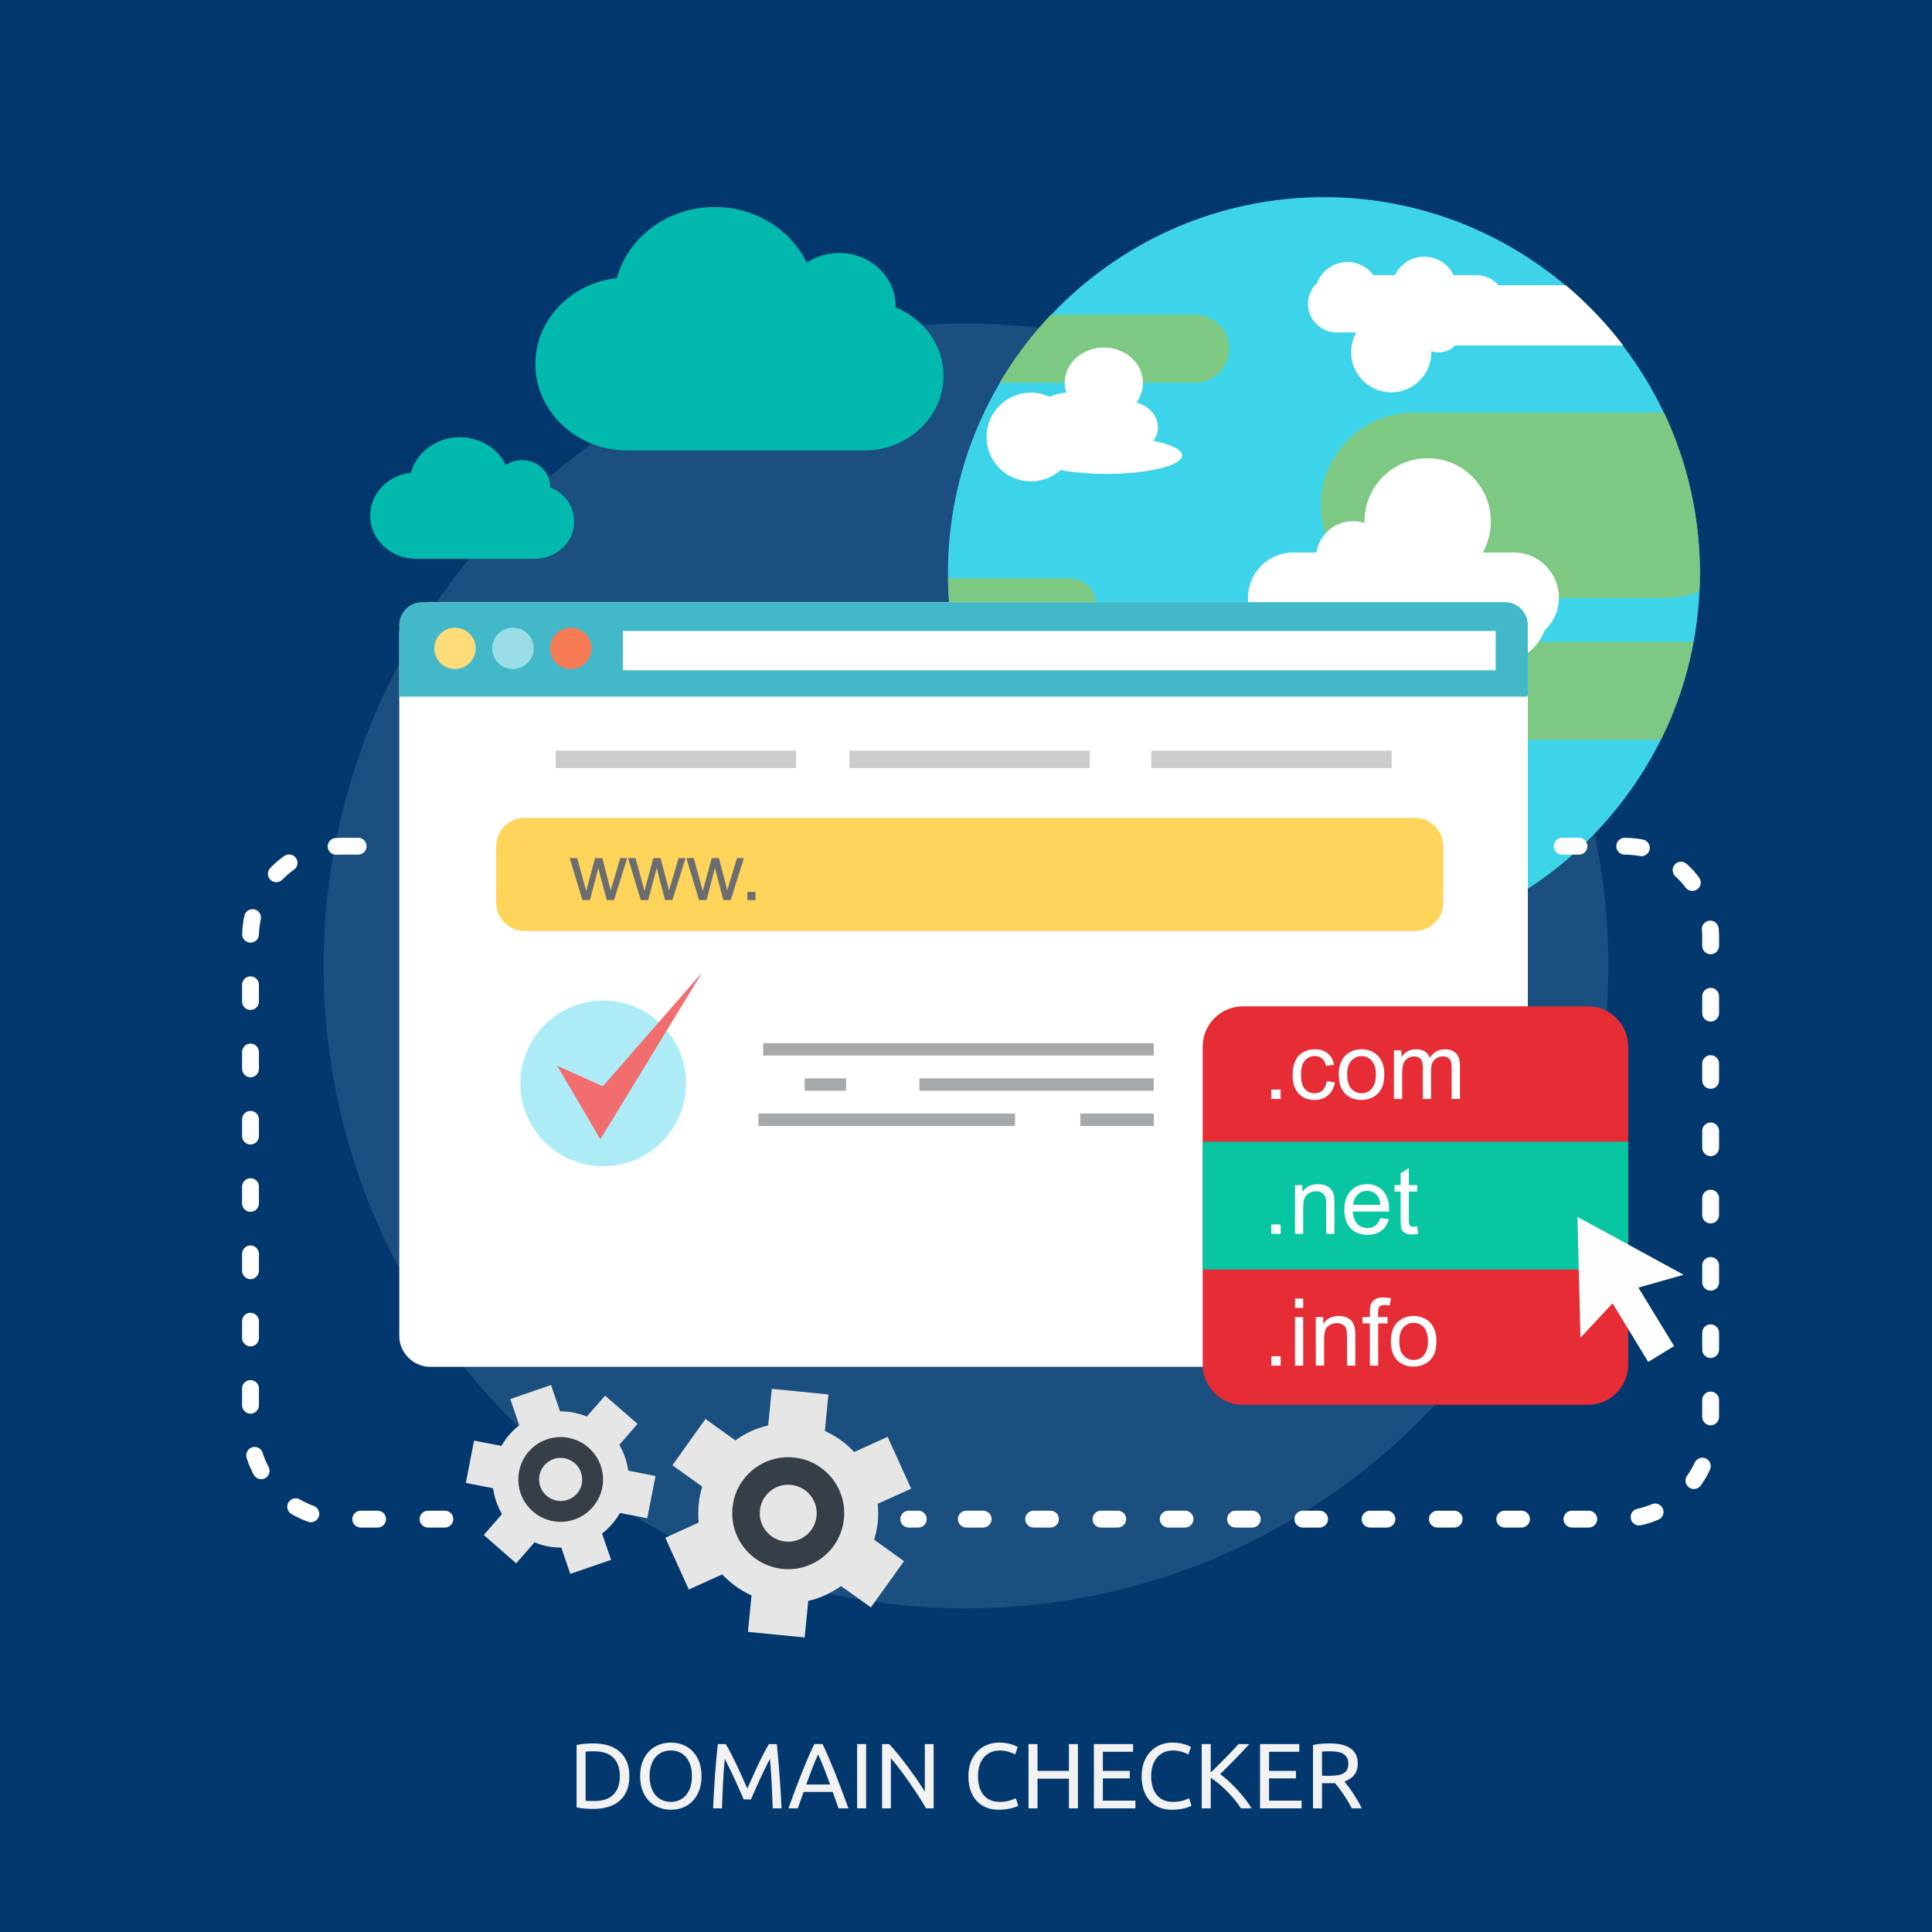 <?xml version="1.0" encoding="utf-8"?>
<!-- Generator: Adobe Illustrator 16.0.0, SVG Export Plug-In . SVG Version: 6.00 Build 0)  -->
<!DOCTYPE svg PUBLIC "-//W3C//DTD SVG 1.1//EN" "http://www.w3.org/Graphics/SVG/1.1/DTD/svg11.dtd">
<svg version="1.1" id="Domain_Checker_2_" xmlns="http://www.w3.org/2000/svg" xmlns:xlink="http://www.w3.org/1999/xlink" x="0px"
	 y="0px" width="1200px" height="1200px" viewBox="0 0 1200 1200" enable-background="new 0 0 1200 1200" xml:space="preserve">
<g id="Background">
	<rect id="Background_1" fill="#03386E" width="1200" height="1200"/>
	<circle id="Background_2" fill="#1B4F7F" cx="600" cy="600" r="399"/>
</g>
<g id="Domain_Checker">
	<path fill="#F2F2F2" d="M390.914,1103.213c0,3.455-0.538,6.46-1.612,9.014c-1.076,2.555-2.592,4.666-4.551,6.336
		s-4.301,2.92-7.027,3.744c-2.728,0.825-5.722,1.238-8.986,1.238c-1.613,0-3.389-0.067-5.328-0.202
		c-1.939-0.135-3.696-0.393-5.271-0.776v-38.709c1.574-0.382,3.331-0.642,5.271-0.776c1.939-0.135,3.715-0.202,5.328-0.202
		c3.264,0,6.258,0.414,8.986,1.239c2.726,0.826,5.068,2.074,7.027,3.743c1.958,1.671,3.475,3.782,4.551,6.337
		C390.376,1096.752,390.914,1099.756,390.914,1103.213z M369.199,1118.648c5.299,0,9.254-1.353,11.865-4.06
		c2.611-2.708,3.917-6.499,3.917-11.376c0-4.878-1.306-8.67-3.917-11.377c-2.611-2.707-6.566-4.061-11.865-4.061
		c-1.575,0-2.794,0.02-3.658,0.058c-0.863,0.038-1.469,0.077-1.814,0.114v30.529c0.345,0.038,0.951,0.077,1.814,0.115
		C366.405,1118.63,367.624,1118.648,369.199,1118.648z"/>
	<path fill="#F2F2F2" d="M397.596,1103.213c0-3.418,0.508-6.432,1.526-9.044c1.017-2.61,2.399-4.789,4.147-6.538
		c1.747-1.746,3.782-3.061,6.105-3.945c2.323-0.883,4.79-1.325,7.402-1.325c2.572,0,5.001,0.442,7.286,1.325
		c2.285,0.885,4.292,2.199,6.019,3.945c1.728,1.749,3.101,3.928,4.119,6.538c1.017,2.612,1.526,5.626,1.526,9.044
		c0,3.417-0.509,6.431-1.526,9.042c-1.018,2.613-2.391,4.79-4.119,6.539c-1.728,1.747-3.734,3.062-6.019,3.944
		c-2.285,0.884-4.714,1.325-7.286,1.325c-2.612,0-5.079-0.441-7.402-1.325c-2.324-0.883-4.358-2.197-6.105-3.944
		c-1.748-1.749-3.13-3.926-4.147-6.539C398.104,1109.644,397.596,1106.63,397.596,1103.213z M403.471,1103.213
		c0,2.418,0.307,4.617,0.922,6.595c0.613,1.979,1.488,3.657,2.62,5.039c1.133,1.383,2.515,2.449,4.147,3.197
		c1.632,0.75,3.465,1.124,5.5,1.124s3.86-0.374,5.472-1.124c1.613-0.748,2.985-1.814,4.119-3.197
		c1.132-1.382,2.006-3.061,2.621-5.039c0.613-1.978,0.921-4.177,0.921-6.595c0-2.419-0.308-4.617-0.921-6.596
		c-0.615-1.979-1.489-3.658-2.621-5.04c-1.133-1.382-2.505-2.448-4.119-3.197c-1.612-0.749-3.437-1.124-5.472-1.124
		s-3.869,0.375-5.5,1.124c-1.632,0.749-3.015,1.815-4.147,3.197c-1.132,1.382-2.007,3.062-2.62,5.04
		C403.778,1098.596,403.471,1100.794,403.471,1103.213z"/>
	<path fill="#F2F2F2" d="M461.935,1117.67c-0.384-0.922-0.893-2.092-1.526-3.515c-0.634-1.42-1.316-2.955-2.045-4.607
		c-0.73-1.65-1.508-3.35-2.333-5.098c-0.827-1.746-1.604-3.398-2.333-4.952c-0.729-1.557-1.411-2.947-2.045-4.177
		c-0.633-1.229-1.143-2.169-1.526-2.822c-0.423,4.53-0.768,9.437-1.037,14.717s-0.5,10.607-0.691,15.984h-5.472
		c0.153-3.457,0.326-6.942,0.519-10.456c0.191-3.513,0.412-6.969,0.663-10.367c0.249-3.398,0.518-6.71,0.806-9.937
		c0.288-3.225,0.604-6.277,0.95-9.158h4.896c1.036,1.691,2.149,3.687,3.34,5.991c1.19,2.304,2.38,4.714,3.571,7.229
		c1.19,2.516,2.342,5.03,3.456,7.545c1.113,2.516,2.132,4.81,3.054,6.884c0.921-2.074,1.938-4.368,3.053-6.884
		c1.113-2.515,2.265-5.029,3.456-7.545c1.189-2.515,2.381-4.925,3.571-7.229c1.189-2.305,2.304-4.3,3.34-5.991h4.896
		c1.305,12.865,2.284,26.171,2.938,39.918h-5.472c-0.193-5.377-0.423-10.704-0.691-15.984c-0.269-5.28-0.615-10.187-1.037-14.717
		c-0.384,0.653-0.893,1.594-1.526,2.822c-0.634,1.229-1.316,2.62-2.045,4.177c-0.73,1.554-1.508,3.206-2.333,4.952
		c-0.826,1.748-1.604,3.447-2.333,5.098c-0.729,1.652-1.411,3.188-2.045,4.607c-0.633,1.423-1.143,2.593-1.526,3.515H461.935z"/>
	<path fill="#F2F2F2" d="M520.859,1123.2c-0.653-1.729-1.268-3.428-1.844-5.098c-0.576-1.671-1.172-3.37-1.785-5.098h-18.087
		l-3.628,10.195h-5.818c1.536-4.224,2.976-8.131,4.32-11.723c1.343-3.589,2.659-6.998,3.945-10.225
		c1.286-3.225,2.563-6.307,3.831-9.243c1.267-2.938,2.592-5.847,3.974-8.728h5.126c1.383,2.881,2.708,5.789,3.975,8.728
		c1.267,2.937,2.543,6.019,3.83,9.243c1.286,3.227,2.602,6.636,3.946,10.225c1.344,3.592,2.784,7.499,4.32,11.723H520.859z
		 M515.617,1108.396c-1.229-3.342-2.448-6.576-3.657-9.705c-1.209-3.13-2.468-6.136-3.773-9.016c-1.345,2.88-2.621,5.886-3.83,9.016
		c-1.21,3.129-2.411,6.363-3.6,9.705H515.617z"/>
	<path fill="#F2F2F2" d="M532.378,1083.282h5.588v39.918h-5.588V1083.282z"/>
	<path fill="#F2F2F2" d="M575.233,1123.2c-0.845-1.421-1.814-3.015-2.909-4.781c-1.094-1.767-2.275-3.601-3.542-5.501
		c-1.267-1.9-2.583-3.83-3.945-5.789c-1.363-1.958-2.717-3.849-4.061-5.674c-1.345-1.824-2.649-3.542-3.917-5.154
		s-2.439-3.033-3.514-4.264v31.163h-5.472v-39.918h4.436c1.804,1.921,3.734,4.157,5.789,6.712c2.054,2.553,4.09,5.183,6.105,7.89
		c2.016,2.708,3.917,5.367,5.702,7.978c1.786,2.613,3.292,4.936,4.522,6.97v-29.549h5.472v39.918H575.233z"/>
	<path fill="#F2F2F2" d="M620.275,1124.063c-2.804,0-5.357-0.46-7.661-1.383c-2.304-0.922-4.282-2.265-5.933-4.032
		c-1.652-1.765-2.93-3.944-3.83-6.537c-0.904-2.592-1.354-5.559-1.354-8.898c0-3.342,0.508-6.308,1.525-8.899
		c1.018-2.593,2.391-4.772,4.118-6.538c1.729-1.766,3.745-3.11,6.049-4.032c2.304-0.921,4.761-1.383,7.372-1.383
		c1.651,0,3.14,0.116,4.464,0.347c1.325,0.229,2.478,0.499,3.457,0.807c0.979,0.307,1.775,0.613,2.391,0.921
		c0.613,0.308,1.036,0.539,1.266,0.691l-1.612,4.607c-0.345-0.229-0.844-0.479-1.498-0.749c-0.652-0.268-1.392-0.537-2.217-0.806
		c-0.826-0.269-1.728-0.489-2.707-0.662c-0.979-0.174-1.969-0.261-2.967-0.261c-2.112,0-4.013,0.366-5.703,1.095
		c-1.689,0.731-3.129,1.786-4.319,3.169s-2.103,3.063-2.735,5.039c-0.634,1.979-0.951,4.196-0.951,6.654
		c0,2.381,0.279,4.55,0.836,6.508c0.557,1.959,1.391,3.639,2.506,5.039c1.113,1.404,2.506,2.487,4.176,3.256
		s3.619,1.152,5.847,1.152c2.571,0,4.704-0.269,6.394-0.808c1.688-0.537,2.955-1.017,3.802-1.439l1.438,4.608
		c-0.268,0.191-0.747,0.431-1.438,0.719c-0.691,0.289-1.557,0.567-2.593,0.836c-1.037,0.269-2.246,0.498-3.629,0.691
		C623.386,1123.967,621.889,1124.063,620.275,1124.063z"/>
	<path fill="#F2F2F2" d="M663.936,1083.282h5.587v39.918h-5.587v-18.433h-19.526v18.433h-5.587v-39.918h5.587v16.646h19.526
		V1083.282z"/>
	<path fill="#F2F2F2" d="M679.43,1123.2v-39.918h24.364v4.781h-18.776v11.865h16.703v4.667h-16.703v13.823h20.217v4.781H679.43z"/>
	<path fill="#F2F2F2" d="M727.87,1124.063c-2.803,0-5.356-0.46-7.66-1.383c-2.304-0.922-4.282-2.265-5.934-4.032
		c-1.651-1.765-2.927-3.944-3.829-6.537c-0.902-2.592-1.354-5.559-1.354-8.898c0-3.342,0.507-6.308,1.526-8.899
		c1.017-2.593,2.39-4.772,4.118-6.538c1.728-1.766,3.743-3.11,6.047-4.032c2.305-0.921,4.763-1.383,7.373-1.383
		c1.65,0,3.14,0.116,4.465,0.347c1.324,0.229,2.477,0.499,3.455,0.807c0.979,0.307,1.776,0.613,2.391,0.921s1.037,0.539,1.268,0.691
		l-1.612,4.607c-0.347-0.229-0.846-0.479-1.497-0.749c-0.654-0.268-1.393-0.537-2.219-0.806s-1.729-0.489-2.707-0.662
		c-0.979-0.174-1.968-0.261-2.966-0.261c-2.113,0-4.014,0.366-5.702,1.095c-1.69,0.731-3.132,1.786-4.321,3.169
		c-1.19,1.383-2.103,3.063-2.736,5.039c-0.633,1.979-0.949,4.196-0.949,6.654c0,2.381,0.278,4.55,0.835,6.508
		c0.557,1.959,1.392,3.639,2.505,5.039c1.113,1.404,2.506,2.487,4.177,3.256c1.67,0.769,3.619,1.152,5.846,1.152
		c2.573,0,4.703-0.269,6.394-0.808c1.689-0.537,2.958-1.017,3.802-1.439l1.441,4.608c-0.27,0.191-0.75,0.431-1.441,0.719
		c-0.69,0.289-1.555,0.567-2.592,0.836s-2.246,0.498-3.629,0.691C730.98,1123.967,729.482,1124.063,727.87,1124.063z"/>
	<path fill="#F2F2F2" d="M775.967,1083.282c-1.191,1.307-2.534,2.757-4.031,4.349c-1.498,1.594-3.063,3.226-4.695,4.896
		c-1.633,1.671-3.255,3.312-4.867,4.924c-1.613,1.614-3.131,3.111-4.551,4.493c1.651,1.153,3.398,2.573,5.242,4.264
		c1.843,1.689,3.646,3.494,5.414,5.414c1.766,1.921,3.428,3.879,4.982,5.876c1.555,1.996,2.852,3.897,3.889,5.702h-6.567
		c-1.151-1.805-2.477-3.619-3.974-5.444c-1.498-1.824-3.082-3.571-4.752-5.241c-1.672-1.671-3.361-3.216-5.07-4.637
		c-1.708-1.421-3.369-2.63-4.981-3.63v18.952h-5.587v-39.918h5.587v17.626c1.345-1.268,2.823-2.697,4.436-4.291
		s3.205-3.197,4.78-4.81c1.574-1.612,3.063-3.159,4.464-4.637s2.583-2.774,3.544-3.889H775.967z"/>
	<path fill="#F2F2F2" d="M782.648,1123.2v-39.918h24.364v4.781h-18.776v11.865h16.703v4.667h-16.703v13.823h20.217v4.781H782.648z"
		/>
	<path fill="#F2F2F2" d="M835.064,1106.496c0.613,0.769,1.391,1.776,2.332,3.023c0.94,1.248,1.91,2.631,2.908,4.147
		c0.998,1.518,1.987,3.102,2.967,4.752c0.98,1.651,1.814,3.246,2.506,4.781h-6.105c-0.769-1.46-1.604-2.939-2.506-4.436
		c-0.902-1.498-1.813-2.929-2.736-4.292c-0.922-1.362-1.834-2.64-2.736-3.83c-0.902-1.189-1.718-2.227-2.447-3.11
		c-0.5,0.038-1.008,0.059-1.527,0.059c-0.518,0-1.045,0-1.583,0h-5.011v15.609h-5.588v-39.343c1.574-0.382,3.332-0.642,5.27-0.776
		c1.939-0.135,3.717-0.202,5.329-0.202c5.606,0,9.878,1.057,12.816,3.168c2.937,2.113,4.406,5.262,4.406,9.447
		c0,2.648-0.702,4.915-2.103,6.797C839.854,1104.172,837.79,1105.574,835.064,1106.496z M826.596,1087.775
		c-2.381,0-4.204,0.058-5.471,0.172v15.034h3.974c1.919,0,3.647-0.095,5.185-0.287c1.535-0.192,2.831-0.557,3.888-1.095
		c1.055-0.537,1.872-1.296,2.447-2.275c0.576-0.979,0.864-2.275,0.864-3.889c0-1.497-0.288-2.744-0.864-3.742
		c-0.575-0.999-1.353-1.786-2.332-2.363c-0.979-0.576-2.131-0.979-3.456-1.209S828.094,1087.775,826.596,1087.775z"/>
</g>
<g id="Domain_Checker_1_">
	<g>
		<path fill-rule="evenodd" clip-rule="evenodd" fill="#3DD4E9" d="M822.353,589.503c128.579,0,233.495-104.917,233.495-233.496
			c0-128.648-104.916-233.564-233.495-233.564c-128.648,0-233.565,104.917-233.565,233.564
			C588.788,484.587,693.704,589.503,822.353,589.503L822.353,589.503z"/>
		<path fill-rule="evenodd" clip-rule="evenodd" fill="#7DC983" d="M1051.905,398.708c-3.945,21.419-10.811,41.815-20.194,60.719
			H845.879c-16.729,0-30.395-13.666-30.395-30.325l0,0c0-16.728,13.666-30.394,30.395-30.394H1051.905z M1033.546,256.257
			c14.279,30.258,22.302,64.052,22.302,99.75c0,3.808-0.068,7.548-0.273,11.288c-6.593,2.719-13.869,4.146-21.417,4.146H878.04
			c-31.687,0-57.591-25.906-57.591-57.591l0,0c0-31.687,25.904-57.593,57.591-57.593H1033.546z M604.29,439.844
			c-9.654-25.021-15.095-52.219-15.435-80.641h75.405c9.182,0,16.729,7.547,16.729,16.726l0,0c0,2.448-0.545,4.76-1.497,6.868
			h42.974c15.707,0,28.558,12.852,28.558,28.559l0,0c0,15.707-12.851,28.488-28.558,28.488H604.29z M620.949,237.696
			c8.975-15.231,19.584-29.376,31.687-42.158h89.754c11.628,0,21.077,9.451,21.077,21.079l0,0c0,11.559-9.449,21.079-21.077,21.079
			H620.949z"/>
		<path fill-rule="evenodd" clip-rule="evenodd" fill="#FFFFFF" d="M929.649,412.103c13.599,0,25.228-8.567,29.778-20.534
			c5.445-5.099,8.842-12.375,8.842-20.398l0,0c0-15.436-12.646-28.014-28.014-28.014h-19.311c3.196-5.712,5.03-12.308,5.03-19.312
			c0-21.69-17.543-39.233-39.231-39.233c-21.624,0-39.233,17.543-39.233,39.233c0,0.341,0.066,0.681,0.066,1.021
			c-2.311-0.748-4.689-1.156-7.204-1.156c-11.494,0-21.014,8.432-22.711,19.447h-14.486c-15.434,0-28.012,12.578-28.012,28.014l0,0
			c0,15.435,12.578,28.015,28.012,28.015h22.575c5.101,10.743,16.048,18.154,28.696,18.154c12.715,0,23.662-7.412,28.76-18.154
			h20.876C909.862,407.003,919.179,412.103,929.649,412.103L929.649,412.103z M972.556,177.179
			c13.189,11.152,25.159,23.662,35.628,37.398H903.947c-2.652,2.651-6.324,4.284-10.334,4.284c-1.634,0-3.133-0.273-4.558-0.749
			c0,0.272,0,0.476,0,0.68c0,13.736-11.152,24.887-24.886,24.887c-13.801,0-24.955-11.15-24.955-24.887
			c0-4.487,1.227-8.635,3.263-12.307h-12.305c-9.724,0-17.747-7.956-17.747-17.747l0,0c0-5.1,2.174-9.655,5.573-12.919
			c2.925-7.615,10.269-13.055,18.905-13.055c6.663,0,12.576,3.197,16.25,8.16h13.26c3.263-6.799,10.2-11.491,18.223-11.491
			c8.021,0,15.027,4.692,18.221,11.491h14.348c5.372,0,10.2,2.449,13.531,6.255H972.556z M640.329,243.882
			c4.214,0,8.157,0.952,11.761,2.583c2.993-1.426,6.528-2.38,10.199-2.583c-0.611-1.904-0.951-3.943-0.951-6.051
			c0-12.172,10.88-21.963,24.277-21.963c13.462,0,24.34,9.791,24.34,21.963c0,4.488-1.563,8.634-4.077,12.171
			c7.749,2.176,13.326,8.229,13.326,15.435c0,3.061-1.091,5.984-2.856,8.433c10.879,2.108,17.881,5.371,17.881,8.975
			c0,6.323-21.008,11.491-46.983,11.491c-10.743,0-20.603-0.883-28.559-2.379c-4.827,4.353-11.285,7.004-18.357,7.004
			c-15.229,0-27.538-12.308-27.538-27.539C612.791,256.19,625.1,243.882,640.329,243.882L640.329,243.882z"/>
	</g>
	<g>
		<g>
			<path fill-rule="evenodd" clip-rule="evenodd" fill="#FFFFFF" d="M267.305,374.026H929.58c10.676,0,19.38,8.771,19.38,19.377
				v436.26c0,10.605-8.704,19.309-19.38,19.309H267.305c-10.607,0-19.31-8.703-19.31-19.309v-436.26
				C247.995,382.797,256.698,374.026,267.305,374.026L267.305,374.026z"/>
			<g>
				<path fill-rule="evenodd" clip-rule="evenodd" fill="#43B8C9" d="M262.069,374.026h672.748c7.753,0,14.144,6.391,14.144,14.143
					v43.381c0,0.612-0.544,1.156-1.224,1.156H247.995v-44.537C247.995,380.417,254.318,374.026,262.069,374.026L262.069,374.026z"/>
				<path fill-rule="evenodd" clip-rule="evenodd" fill="#FFDB79" d="M282.604,415.571c7.072,0,12.851-5.78,12.851-12.851
					c0-7.072-5.779-12.852-12.851-12.852c-7.072,0-12.851,5.78-12.851,12.852C269.753,409.791,275.532,415.571,282.604,415.571
					L282.604,415.571z"/>
				<path fill-rule="evenodd" clip-rule="evenodd" fill="#9BDDE7" d="M318.574,415.571c7.072,0,12.918-5.78,12.918-12.851
					c0-7.072-5.846-12.852-12.918-12.852s-12.852,5.78-12.852,12.852C305.722,409.791,311.502,415.571,318.574,415.571
					L318.574,415.571z"/>
				<path fill-rule="evenodd" clip-rule="evenodd" fill="#F77B55" d="M354.544,415.571c7.07,0,12.851-5.78,12.851-12.851
					c0-7.072-5.78-12.852-12.851-12.852c-7.072,0-12.852,5.78-12.852,12.852C341.692,409.791,347.472,415.571,354.544,415.571
					L354.544,415.571z"/>
				<rect x="386.909" y="391.908" fill-rule="evenodd" clip-rule="evenodd" fill="#FFFFFF" width="542.059" height="24.411"/>
			</g>
		</g>
		<g>
			<path fill-rule="evenodd" clip-rule="evenodd" fill="#FFD45B" d="M325.917,507.976h552.873c9.723,0,17.679,7.958,17.679,17.679
				v34.951c0,9.724-7.956,17.679-17.679,17.679H325.917c-9.792,0-17.746-7.955-17.746-17.679v-34.951
				C308.17,515.934,316.125,507.976,325.917,507.976L325.917,507.976z"/>
			<rect x="527.592" y="466.229" fill-rule="evenodd" clip-rule="evenodd" fill="#CCCCCC" width="149.25" height="10.812"/>
			<rect x="345.16" y="466.229" fill-rule="evenodd" clip-rule="evenodd" fill="#CCCCCC" width="149.318" height="10.812"/>
			<rect x="715.124" y="466.229" fill-rule="evenodd" clip-rule="evenodd" fill="#CCCCCC" width="149.25" height="10.812"/>
			<path fill-rule="evenodd" clip-rule="evenodd" fill="#6C6D70" d="M361.751,559.041l-7.888-26.042h4.624l4.148,15.027l1.496,5.575
				c0.068-0.271,0.476-2.038,1.36-5.372l4.079-15.231h4.558l3.875,15.095l1.292,4.964l1.496-5.032l4.488-15.027h4.283l-8.159,26.042
				h-4.556l-4.148-15.571l-1.02-4.486l-5.235,20.057H361.751z M397.993,559.041l-7.888-26.042h4.623l4.148,15.027l1.428,5.575
				c0.067-0.271,0.543-2.038,1.359-5.372l4.148-15.231h4.487l3.945,15.095l1.291,4.964l1.497-5.032l4.486-15.027h4.285
				l-8.161,26.042h-4.554l-4.148-15.571l-1.02-4.486l-5.304,20.057H397.993z M434.166,559.041l-7.82-26.042h4.557l4.147,15.027
				l1.496,5.575c0.066-0.271,0.545-2.038,1.359-5.372l4.149-15.231h4.486l3.945,15.095l1.223,4.964l1.496-5.032l4.556-15.027h4.283
				l-8.159,26.042h-4.625l-4.079-15.571l-1.088-4.486l-5.235,20.057H434.166z M464.22,559.041v-5.031h5.032v5.031H464.22z"/>
			<path fill-rule="evenodd" clip-rule="evenodd" fill="#ADECF7" d="M374.669,724.405c28.355,0,51.473-23.119,51.473-51.472
				c0-28.354-23.117-51.472-51.473-51.472c-28.354,0-51.471,23.117-51.471,51.472C323.198,701.286,346.315,724.405,374.669,724.405
				L374.669,724.405z"/>
			<polygon fill-rule="evenodd" clip-rule="evenodd" fill="#F26D6E" points="346.112,661.988 372.902,707.612 436.07,604.054 
				374.466,674.701 			"/>
			<rect x="474.011" y="647.911" fill-rule="evenodd" clip-rule="evenodd" fill="#A6A9AB" width="242.609" height="7.684"/>
			<rect x="571.041" y="669.808" fill-rule="evenodd" clip-rule="evenodd" fill="#A6A9AB" width="145.58" height="7.682"/>
			<rect x="471.086" y="691.633" fill-rule="evenodd" clip-rule="evenodd" fill="#A6A9AB" width="159.383" height="7.752"/>
			<rect x="670.994" y="691.633" fill-rule="evenodd" clip-rule="evenodd" fill="#A6A9AB" width="45.626" height="7.752"/>
			<rect x="499.782" y="669.808" fill-rule="evenodd" clip-rule="evenodd" fill="#A6A9AB" width="25.702" height="7.682"/>
		</g>
	</g>
	<g>
		<path fill-rule="evenodd" clip-rule="evenodd" fill="#E62C34" d="M771.9,625.064h214.457c13.733,0,24.954,11.221,24.954,24.955
			v197.596c0,13.734-11.221,24.953-24.954,24.953H771.9c-13.669,0-24.887-11.219-24.887-24.953V650.02
			C747.014,636.285,758.231,625.064,771.9,625.064L771.9,625.064z"/>
		<rect x="747.014" y="709.106" fill-rule="evenodd" clip-rule="evenodd" fill="#08C6A2" width="264.298" height="79.419"/>
		<path fill-rule="evenodd" clip-rule="evenodd" fill="#FEFEFE" d="M869.134,833.131c0,3.876,0.813,6.733,2.515,8.637
			c1.701,1.971,3.807,2.924,6.392,2.924c2.515,0,4.692-0.953,6.322-2.924c1.703-1.903,2.585-4.828,2.585-8.773
			c0-3.736-0.882-6.593-2.585-8.496c-1.699-1.907-3.808-2.856-6.322-2.856c-2.585,0-4.69,0.949-6.392,2.856
			C869.947,826.401,869.134,829.258,869.134,833.131L869.134,833.131z M863.896,833.131c0-5.574,1.563-9.724,4.625-12.377
			c2.585-2.242,5.779-3.398,9.519-3.398c4.148,0,7.548,1.362,10.199,4.082c2.583,2.72,3.944,6.459,3.944,11.287
			c0,3.876-0.611,6.866-1.769,9.111c-1.155,2.244-2.855,3.94-5.099,5.167c-2.178,1.223-4.624,1.834-7.276,1.834
			c-4.214,0-7.617-1.29-10.267-4.01C865.189,842.107,863.896,838.23,863.896,833.131L863.896,833.131z M850.844,848.226V821.98
			h-4.558v-3.946h4.558v-3.193c0-2.04,0.203-3.535,0.545-4.556c0.473-1.291,1.357-2.381,2.582-3.197
			c1.222-0.813,2.991-1.224,5.235-1.224c1.43,0,2.991,0.14,4.76,0.478l-0.749,4.485c-1.087-0.136-2.106-0.271-3.061-0.271
			c-1.561,0-2.649,0.34-3.263,1.021c-0.681,0.61-0.95,1.903-0.95,3.669v2.788h5.846v3.946h-5.777v26.245H850.844z M817.252,848.226
			v-30.191h4.624v4.287c2.176-3.332,5.37-4.966,9.588-4.966c1.835,0,3.467,0.342,5.032,1.02c1.496,0.614,2.65,1.497,3.398,2.584
			c0.749,1.021,1.293,2.313,1.563,3.741c0.204,0.95,0.341,2.584,0.341,4.964v18.562h-5.168v-18.357c0-2.108-0.203-3.674-0.544-4.691
			c-0.407-1.02-1.156-1.836-2.176-2.449c-0.953-0.611-2.177-0.95-3.536-0.95c-2.174,0-4.012,0.68-5.645,2.107
			c-1.563,1.359-2.309,4.012-2.309,7.887v16.454H817.252z M804.333,848.226v-30.191h5.099v30.191H804.333z M804.333,812.392v-5.847
			h5.099v5.847H804.333z M789.648,848.226v-5.847h5.778v5.847H789.648z"/>
		<path fill-rule="evenodd" clip-rule="evenodd" fill="#FEFEFE" d="M880.214,761.737l0.684,4.556
			c-1.429,0.271-2.724,0.475-3.877,0.475c-1.837,0-3.264-0.34-4.285-0.884c-1.019-0.613-1.765-1.36-2.175-2.312
			c-0.408-1.021-0.613-2.991-0.613-6.053v-17.404h-3.805v-4.015h3.805v-7.411l5.102-3.127v10.538h5.165v4.015h-5.165v17.678
			c0,1.426,0.135,2.381,0.271,2.788c0.201,0.407,0.477,0.746,0.885,1.02c0.409,0.271,1.019,0.34,1.768,0.34
			C878.518,761.94,879.265,761.872,880.214,761.737L880.214,761.737z M840.575,748.342h16.794c-0.205-2.516-0.882-4.42-1.901-5.711
			c-1.634-1.972-3.741-2.927-6.326-2.927c-2.381,0-4.353,0.751-5.914,2.313C841.595,743.58,840.711,745.689,840.575,748.342
			L840.575,748.342z M857.301,756.568l5.304,0.679c-0.815,3.063-2.379,5.509-4.621,7.14c-2.245,1.701-5.101,2.583-8.637,2.583
			c-4.421,0-7.889-1.356-10.472-4.077c-2.583-2.719-3.878-6.528-3.878-11.426c0-5.03,1.295-8.972,3.947-11.763
			c2.583-2.787,5.981-4.213,10.13-4.213c4.014,0,7.344,1.356,9.858,4.077c2.585,2.787,3.876,6.665,3.876,11.628
			c0,0.271-0.069,0.748-0.069,1.358h-22.504c0.206,3.266,1.155,5.849,2.857,7.619c1.63,1.698,3.737,2.582,6.254,2.582
			c1.904,0,3.468-0.477,4.827-1.429C855.468,760.311,856.553,758.743,857.301,756.568L857.301,756.568z M804.333,766.36v-30.26
			h4.623v4.285c2.177-3.266,5.373-4.895,9.588-4.895c1.838,0,3.468,0.34,5.032,0.95c1.496,0.679,2.652,1.564,3.399,2.584
			c0.75,1.09,1.292,2.313,1.563,3.809c0.206,0.95,0.271,2.584,0.271,4.964v18.563h-5.1v-18.358c0-2.108-0.203-3.675-0.609-4.692
			c-0.34-1.022-1.09-1.835-2.109-2.449c-1.019-0.61-2.178-0.949-3.537-0.949c-2.174,0-4.08,0.68-5.644,2.106
			c-1.561,1.36-2.38,3.944-2.38,7.818v16.524H804.333z M789.648,766.36v-5.848h5.778v5.848H789.648z"/>
		<path fill-rule="evenodd" clip-rule="evenodd" fill="#FEFEFE" d="M865.8,682.589v-30.19h4.623v4.286
			c0.886-1.497,2.178-2.72,3.742-3.606c1.565-0.883,3.33-1.358,5.37-1.358c2.244,0,4.082,0.476,5.507,1.427
			c1.43,0.887,2.449,2.177,2.993,3.876c2.38-3.536,5.512-5.303,9.383-5.303c2.993,0,5.305,0.815,6.937,2.516
			c1.63,1.629,2.448,4.214,2.448,7.616v20.737h-5.167v-19.038c0-2.038-0.137-3.469-0.477-4.419
			c-0.343-0.885-0.952-1.564-1.837-2.109c-0.885-0.61-1.904-0.883-3.057-0.883c-2.109,0-3.877,0.748-5.306,2.107
			c-1.429,1.427-2.108,3.741-2.108,6.802v17.54h-5.099v-19.581c0-2.314-0.411-4.014-1.294-5.17
			c-0.815-1.085-2.177-1.698-4.078-1.698c-1.428,0-2.79,0.408-4.011,1.155c-1.228,0.747-2.109,1.837-2.653,3.331
			c-0.544,1.429-0.814,3.538-0.814,6.325v15.638H865.8z M836.767,667.494c0,3.877,0.818,6.733,2.515,8.636
			c1.703,1.97,3.812,2.925,6.395,2.925c2.516,0,4.693-0.955,6.322-2.925c1.7-1.902,2.582-4.828,2.582-8.771
			c0-3.741-0.882-6.597-2.582-8.499c-1.698-1.905-3.807-2.857-6.322-2.857c-2.583,0-4.691,0.952-6.395,2.857
			C837.585,660.762,836.767,663.617,836.767,667.494L836.767,667.494z M831.531,667.494c0-5.574,1.564-9.723,4.624-12.376
			c2.583-2.243,5.779-3.398,9.521-3.398c4.145,0,7.548,1.358,10.198,4.078c2.584,2.72,3.942,6.462,3.942,11.29
			c0,3.873-0.61,6.867-1.765,9.108c-1.158,2.244-2.859,3.944-5.101,5.168c-2.244,1.225-4.624,1.837-7.275,1.837
			c-4.218,0-7.617-1.291-10.268-4.011C832.826,676.471,831.531,672.593,831.531,667.494L831.531,667.494z M824.052,671.508
			l5.032,0.748c-0.545,3.398-1.974,6.118-4.215,8.021c-2.243,1.972-5.031,2.924-8.365,2.924c-4.078,0-7.411-1.291-9.927-4.011
			c-2.519-2.72-3.739-6.598-3.739-11.56c0-3.264,0.545-6.118,1.631-8.567c1.021-2.448,2.721-4.284,4.895-5.508
			c2.177-1.225,4.626-1.836,7.209-1.836c3.266,0,5.985,0.815,8.023,2.516c2.109,1.629,3.4,4.012,4.013,7.072l-4.966,0.747
			c-0.475-2.041-1.29-3.537-2.515-4.556c-1.222-1.02-2.653-1.565-4.354-1.565c-2.583,0-4.692,0.954-6.321,2.791
			c-1.565,1.833-2.38,4.757-2.38,8.703c0,4.08,0.747,7.003,2.313,8.837c1.563,1.835,3.604,2.79,6.118,2.79
			c1.971,0,3.673-0.614,5.033-1.836C822.828,675.994,823.711,674.091,824.052,671.508L824.052,671.508z M789.648,682.589v-5.848
			h5.778v5.848H789.648z"/>
	</g>
	<g>
		<g>
			<path fill-rule="evenodd" clip-rule="evenodd" fill="#E6E6E6" d="M512.361,888.819c6.935,3.128,13.123,7.548,18.154,13.055
				l20.807-9.449l14.619,32.228l-20.807,9.384c0.408,3.671,0.408,7.479,0.068,11.287c-0.409,3.809-1.156,7.48-2.245,11.016
				l18.564,13.328l-20.604,28.692l-18.563-13.259c-5.983,4.354-12.918,7.548-20.33,9.248l-2.244,22.711l-35.222-3.469l2.244-22.642
				c-6.935-3.129-13.123-7.616-18.222-13.056l-20.74,9.384l-14.618-32.163l20.738-9.448c-0.34-3.674-0.408-7.412,0-11.221
				c0.339-3.808,1.156-7.549,2.176-11.084l-18.496-13.258l20.535-28.764l18.563,13.327c6.052-4.418,12.987-7.616,20.398-9.315
				l2.244-22.71l35.153,3.468L512.361,888.819z"/>
			<path fill-rule="evenodd" clip-rule="evenodd" fill="#363F48" d="M491.282,922.271c9.724,0.956,16.863,9.588,15.912,19.313
				c-0.952,9.725-9.655,16.863-19.311,15.911c-9.724-0.951-16.863-9.656-15.912-19.379
				C472.924,928.461,481.559,921.322,491.282,922.271L491.282,922.271z M492.982,905.274c19.107,1.837,33.113,18.902,31.209,38.01
				c-1.902,19.105-18.902,33.047-38.009,31.211c-19.107-1.904-33.114-18.903-31.21-38.01
				C456.809,917.378,473.876,903.371,492.982,905.274L492.982,905.274z"/>
		</g>
		<g>
			<path fill-rule="evenodd" clip-rule="evenodd" fill="#E6E6E6" d="M384.665,897.456c2.924,4.964,4.761,10.402,5.508,15.979
				l16.999,3.33l-5.168,26.247l-16.931-3.264c-1.36,2.447-3.06,4.761-4.964,6.936c-1.904,2.177-3.943,4.148-6.188,5.847
				l5.643,16.322l-25.362,8.701l-5.575-16.317c-5.644,0-11.355-1.021-16.658-3.266l-11.356,13.057l-20.126-17.611l11.287-12.988
				c-2.922-5.032-4.76-10.473-5.506-16.047l-16.933-3.33l5.101-26.247l16.999,3.264c1.36-2.38,2.992-4.759,4.896-6.937
				c1.905-2.176,4.013-4.148,6.188-5.848l-5.575-16.318l25.295-8.703l5.644,16.385c5.644-0.066,11.287,1.023,16.59,3.198
				l11.356-12.989L396.02,884.4L384.665,897.456z"/>
			<path fill-rule="evenodd" clip-rule="evenodd" fill="#363F48" d="M356.991,908.812c5.576,4.895,6.188,13.325,1.361,18.899
				c-4.896,5.578-13.328,6.122-18.903,1.294s-6.188-13.325-1.292-18.901C342.983,904.525,351.415,903.983,356.991,908.812
				L356.991,908.812z M365.49,899.086c11.015,9.521,12.172,26.18,2.583,37.127c-9.519,10.947-26.177,12.104-37.125,2.583
				c-10.949-9.587-12.104-26.176-2.584-37.191C337.953,890.658,354.544,889.498,365.49,899.086L365.49,899.086z"/>
		</g>
	</g>
	<g>
		<polygon fill-rule="evenodd" clip-rule="evenodd" fill="#FEFEFE" points="979.762,755.82 1012.739,773.771 1045.718,791.791 
			1017.634,799.746 1039.801,836.055 1023.756,845.913 1001.586,809.538 981.666,830.887 980.714,793.354 		"/>
		<path fill="#FEFEFE" d="M209.033,530.891c-2.856,0.204-5.305-2.041-5.508-4.894c-0.136-2.857,2.039-5.373,4.963-5.509h0.34
			l0.408-0.067h0.407h0.41h0.339h0.407h0.408l0.409-0.068h0.407h10.404c2.924,0,5.235,2.38,5.235,5.234
			c0,2.926-2.312,5.236-5.235,5.236h-10.404h-0.34h-0.339h-0.34h-0.341l-0.271,0.067h-0.339h-0.34h-0.341H209.033z M176.53,531.708
			c2.313-1.701,5.577-1.157,7.276,1.223c1.699,2.312,1.156,5.576-1.223,7.276l-0.137,0.068l-0.272,0.204l-0.272,0.203l-0.205,0.137
			l-0.271,0.203l-0.272,0.206l-0.203,0.202l-0.272,0.137l-0.204,0.205l-0.272,0.203l-0.205,0.205l-0.271,0.202l-0.204,0.206
			l-0.272,0.204l-0.205,0.135l-0.271,0.204l-0.204,0.205l-0.271,0.204l-0.204,0.203l-0.205,0.205l-0.272,0.206l-0.203,0.202
			l-0.204,0.272l-0.271,0.206l-0.204,0.204l-0.205,0.204l-0.272,0.205l-0.204,0.204l-0.204,0.203l-0.204,0.272l-0.204,0.204h-0.069
			c-1.972,2.108-5.304,2.176-7.343,0.136c-2.109-1.973-2.176-5.304-0.136-7.342l0.068-0.136l0.271-0.206l0.204-0.271l0.272-0.271
			l0.272-0.272l0.271-0.271l0.272-0.205l0.272-0.274l0.271-0.272l0.272-0.271l0.272-0.202l0.271-0.271l0.272-0.274l0.271-0.204
			l0.272-0.272l0.272-0.204l0.271-0.271l0.339-0.205l0.274-0.271l0.271-0.206l0.272-0.272l0.272-0.201l0.34-0.275l0.273-0.204
			l0.272-0.204l0.339-0.271l0.271-0.204l0.273-0.203l0.34-0.203l0.271-0.207l0.34-0.272L176.53,531.708z M151.781,568.833
			c0.611-2.855,3.4-4.625,6.255-4.011c2.787,0.611,4.555,3.399,3.944,6.255v0.068l-0.068,0.271l-0.068,0.339l-0.068,0.272
			l-0.066,0.342l-0.069,0.339v0.271l-0.068,0.34l-0.068,0.34l-0.069,0.272l-0.068,0.339v0.34l-0.068,0.274l-0.068,0.34v0.34
			l-0.068,0.271v0.34l-0.068,0.34v0.272l-0.068,0.339v0.342l-0.067,0.34v0.271v0.339l-0.068,0.339v0.34v0.273v0.339l-0.069,0.341
			v0.341l0,0c-0.067,2.923-2.447,5.168-5.371,5.099c-2.856-0.067-5.168-2.447-5.031-5.37v-0.069v-0.409v-0.407v-0.341l0.067-0.408
			v-0.407v-0.408l0.068-0.342v-0.408l0.067-0.407v-0.408l0.068-0.339v-0.408l0.068-0.407l0.068-0.342v-0.408l0.068-0.408
			l0.067-0.339l0.068-0.408l0.069-0.408V572.3l0.068-0.408l0.068-0.34l0.068-0.407l0.069-0.34l0.068-0.408l0.135-0.407l0.068-0.343
			l0.069-0.407l0.068-0.34V568.833z M150.353,611.603c0-2.855,2.38-5.168,5.236-5.168c2.854,0,5.234,2.313,5.234,5.168v10.47
			c0,2.924-2.38,5.237-5.234,5.237c-2.856,0-5.236-2.313-5.236-5.237V611.603z M150.353,653.418c0-2.855,2.38-5.235,5.236-5.235
			c2.854,0,5.234,2.38,5.234,5.235v10.474c0,2.856-2.38,5.236-5.234,5.236c-2.856,0-5.236-2.38-5.236-5.236V653.418z
			 M150.353,695.236c0-2.922,2.38-5.235,5.236-5.235c2.854,0,5.234,2.313,5.234,5.235v10.403c0,2.924-2.38,5.236-5.234,5.236
			c-2.856,0-5.236-2.313-5.236-5.236V695.236z M150.353,736.985c0-2.857,2.38-5.167,5.236-5.167c2.854,0,5.234,2.31,5.234,5.167
			v10.471c0,2.858-2.38,5.238-5.234,5.238c-2.856,0-5.236-2.38-5.236-5.238V736.985z M150.353,778.804
			c0-2.856,2.38-5.236,5.236-5.236c2.854,0,5.234,2.38,5.234,5.236v10.471c0,2.854-2.38,5.235-5.234,5.235
			c-2.856,0-5.236-2.381-5.236-5.235V778.804z M150.353,820.619c0-2.922,2.38-5.235,5.236-5.235c2.854,0,5.234,2.313,5.234,5.235
			v10.403c0,2.926-2.38,5.237-5.234,5.237c-2.856,0-5.236-2.312-5.236-5.237V820.619z M150.353,862.37
			c0-2.857,2.38-5.167,5.236-5.167c2.854,0,5.234,2.31,5.234,5.167v10.473c0,2.854-2.38,5.232-5.234,5.232
			c-2.856,0-5.236-2.378-5.236-5.232V862.37z M153.208,905.548c-0.885-2.788,0.613-5.714,3.333-6.598
			c2.788-0.883,5.711,0.614,6.595,3.399l0.068,0.275l0.136,0.27l0.069,0.271l0.067,0.342l0.136,0.27l0.068,0.272l0.136,0.341
			l0.136,0.272l0.069,0.271l0.135,0.34l0.137,0.273l0.068,0.27l0.136,0.274l0.135,0.34l0.068,0.271l0.137,0.271l0.135,0.272
			l0.136,0.342l0.136,0.271l0.069,0.273l0.136,0.271l0.135,0.271l0.136,0.272l0.136,0.34l0.135,0.271l0.136,0.274l0.136,0.272
			l0.136,0.272l0.204,0.271l0.136,0.271l0.068,0.138c1.36,2.584,0.407,5.71-2.109,7.072c-2.584,1.359-5.71,0.407-7.07-2.109
			l-0.138-0.203l-0.203-0.34l-0.137-0.341l-0.203-0.341l-0.137-0.339l-0.203-0.341l-0.137-0.339l-0.136-0.34l-0.205-0.34
			l-0.135-0.34l-0.136-0.343l-0.204-0.34l-0.136-0.338l-0.136-0.342l-0.135-0.338l-0.137-0.34l-0.205-0.339l-0.136-0.344
			l-0.136-0.339l-0.135-0.341l-0.136-0.406l-0.136-0.34l-0.136-0.339l-0.067-0.341l-0.136-0.339l-0.137-0.411l-0.136-0.34
			l-0.135-0.34l-0.137-0.338l-0.067-0.407L153.208,905.548z M181.019,940.359c-2.515-1.426-3.332-4.623-1.904-7.138
			c1.497-2.515,4.692-3.334,7.208-1.904v0.069l0.272,0.135l0.272,0.135l0.271,0.137l0.272,0.203l0.272,0.137l0.272,0.136
			l0.272,0.138l0.272,0.132l0.271,0.138l0.272,0.137l0.271,0.137l0.272,0.137l0.272,0.136l0.271,0.136l0.341,0.137l0.272,0.134
			l0.272,0.138l0.271,0.137l0.272,0.134l0.272,0.137l0.34,0.136l0.272,0.067l0.271,0.136l0.271,0.136l0.341,0.138l0.271,0.067
			l0.271,0.136l0.273,0.137l0.34,0.066l0.272,0.136h0.068c2.72,0.955,4.147,3.944,3.195,6.665c-0.951,2.72-3.943,4.149-6.663,3.196
			l-0.137-0.069l-0.34-0.136l-0.408-0.136l-0.341-0.136l-0.338-0.136l-0.34-0.135l-0.34-0.138l-0.341-0.135l-0.339-0.137
			l-0.409-0.138l-0.339-0.132l-0.34-0.138l-0.34-0.203l-0.34-0.138l-0.34-0.136l-0.34-0.137l-0.34-0.205l-0.34-0.135l-0.34-0.204
			l-0.34-0.136l-0.271-0.204l-0.341-0.136l-0.339-0.137l-0.339-0.202l-0.34-0.205l-0.341-0.136l-0.339-0.204l-0.272-0.203
			l-0.342-0.136l-0.34-0.204L181.019,940.359L181.019,940.359z M224.06,948.792c-2.855,0-5.235-2.38-5.235-5.235
			c0-2.923,2.379-5.235,5.235-5.235h10.471c2.855,0,5.235,2.313,5.235,5.235c0,2.855-2.38,5.235-5.235,5.235H224.06z
			 M265.877,948.792c-2.925,0-5.236-2.38-5.236-5.235c0-2.923,2.311-5.235,5.236-5.235h10.471c2.855,0,5.168,2.313,5.168,5.235
			c0,2.855-2.313,5.235-5.168,5.235H265.877z M564.445,948.792c-2.856,0-5.236-2.38-5.236-5.235c0-2.923,2.379-5.235,5.236-5.235
			h5.916c2.924,0,5.235,2.313,5.235,5.235c0,2.855-2.312,5.235-5.235,5.235H564.445z M600.211,948.792
			c-2.856,0-5.235-2.38-5.235-5.235c0-2.923,2.379-5.235,5.235-5.235h10.471c2.855,0,5.234,2.313,5.234,5.235
			c0,2.855-2.379,5.235-5.234,5.235H600.211z M642.027,948.792c-2.924,0-5.235-2.38-5.235-5.235c0-2.923,2.312-5.235,5.235-5.235
			h10.404c2.924,0,5.235,2.313,5.235,5.235c0,2.855-2.312,5.235-5.235,5.235H642.027z M683.777,948.792
			c-2.854,0-5.168-2.38-5.168-5.235c0-2.923,2.313-5.235,5.168-5.235h10.471c2.923,0,5.234,2.313,5.234,5.235
			c0,2.855-2.312,5.235-5.234,5.235H683.777z M725.592,948.792c-2.854,0-5.233-2.38-5.233-5.235c0-2.923,2.379-5.235,5.233-5.235
			h10.476c2.854,0,5.236,2.313,5.236,5.235c0,2.855-2.382,5.235-5.236,5.235H725.592z M767.412,948.792
			c-2.923,0-5.236-2.38-5.236-5.235c0-2.923,2.313-5.235,5.236-5.235h10.403c2.923,0,5.235,2.313,5.235,5.235
			c0,2.855-2.313,5.235-5.235,5.235H767.412z M809.162,948.792c-2.857,0-5.169-2.38-5.169-5.235c0-2.923,2.312-5.235,5.169-5.235
			h10.469c2.859,0,5.238,2.313,5.238,5.235c0,2.855-2.379,5.235-5.238,5.235H809.162z M850.979,948.792
			c-2.855,0-5.234-2.38-5.234-5.235c0-2.923,2.379-5.235,5.234-5.235h10.472c2.855,0,5.235,2.313,5.235,5.235
			c0,2.855-2.38,5.235-5.235,5.235H850.979z M892.795,948.792c-2.924,0-5.235-2.38-5.235-5.235c0-2.923,2.312-5.235,5.235-5.235
			h10.403c2.924,0,5.234,2.313,5.234,5.235c0,2.855-2.311,5.235-5.234,5.235H892.795z M934.546,948.792
			c-2.856,0-5.168-2.38-5.168-5.235c0-2.923,2.312-5.235,5.168-5.235h10.471c2.855,0,5.234,2.313,5.234,5.235
			c0,2.855-2.379,5.235-5.234,5.235H934.546z M976.36,948.792c-2.855,0-5.234-2.38-5.234-5.235c0-2.923,2.379-5.235,5.234-5.235
			h10.472c2.856,0,5.235,2.313,5.235,5.235c0,2.855-2.379,5.235-5.235,5.235H976.36z M1019.198,947.365
			c-2.854,0.609-5.642-1.156-6.255-4.013c-0.613-2.787,1.156-5.577,4.012-6.188l0,0l0.34-0.069l0.339-0.065l0.273-0.068l0.341-0.136
			l0.271-0.069l0.341-0.068l0.272-0.066l0.339-0.068l0.272-0.067l0.271-0.136l0.34-0.067l0.273-0.069l0.341-0.136l0.271-0.067
			l0.342-0.067l0.271-0.137l0.271-0.069l0.341-0.135l0.27-0.066l0.275-0.14l0.339-0.068l0.273-0.136l0.27-0.066l0.34-0.137
			l0.274-0.136l0.27-0.067l0.272-0.138l0.34-0.136l0.274-0.136l0.271-0.067l0,0c2.653-1.155,5.712,0.067,6.868,2.721
			c1.156,2.65-0.068,5.709-2.721,6.865h-0.068l-0.34,0.138l-0.34,0.137l-0.34,0.135l-0.34,0.138l-0.34,0.135l-0.341,0.136
			l-0.407,0.136l-0.339,0.136l-0.341,0.136l-0.339,0.137l-0.408,0.135l-0.34,0.136l-0.343,0.14l-0.338,0.067l-0.41,0.136
			l-0.339,0.135l-0.34,0.068l-0.406,0.137l-0.341,0.137l-0.342,0.066l-0.407,0.137l-0.341,0.066l-0.339,0.137l-0.407,0.068
			l-0.34,0.068l-0.407,0.135l-0.343,0.068l-0.407,0.068l-0.34,0.136L1019.198,947.365L1019.198,947.365z M1056.395,922.682
			c-1.702,2.31-4.966,2.925-7.277,1.225c-2.379-1.635-2.921-4.896-1.292-7.277l0.135-0.203l0.205-0.203l0.202-0.272l0.139-0.271
			l0.204-0.273l0.137-0.203l0.203-0.273l0.136-0.271l0.203-0.272l0.137-0.272l0.136-0.27l0.203-0.273l0.136-0.204l0.137-0.271
			l0.204-0.271l0.136-0.274l0.137-0.273l0.135-0.271l0.207-0.271l0.134-0.272l0.137-0.271l0.136-0.273l0.137-0.271l0.136-0.271
			l0.205-0.272l0.132-0.272l0.138-0.274l0.137-0.271l0.136-0.34l0.067-0.272l0.136-0.203c1.225-2.653,4.354-3.808,6.938-2.584
			c2.649,1.225,3.738,4.354,2.583,6.938l-0.136,0.271l-0.204,0.34l-0.136,0.34l-0.204,0.339l-0.136,0.341l-0.135,0.339l-0.208,0.341
			l-0.135,0.341l-0.204,0.34l-0.203,0.339l-0.138,0.272l-0.201,0.339l-0.204,0.34l-0.137,0.34l-0.203,0.344l-0.206,0.271
			l-0.134,0.341l-0.204,0.338l-0.205,0.272l-0.206,0.34l-0.203,0.339l-0.205,0.273l-0.201,0.341l-0.205,0.339l-0.205,0.271
			l-0.201,0.34l-0.204,0.273l-0.204,0.34l-0.205,0.271l-0.203,0.34L1056.395,922.682z M1067.747,880.05
			c0,2.854-2.379,5.233-5.235,5.233c-2.924,0-5.234-2.379-5.234-5.233v-10.472c0-2.858,2.311-5.238,5.234-5.238
			c2.856,0,5.235,2.38,5.235,5.238V880.05z M1067.747,838.23c0,2.923-2.379,5.236-5.235,5.236c-2.924,0-5.234-2.313-5.234-5.236
			v-10.402c0-2.924,2.311-5.237,5.234-5.237c2.856,0,5.235,2.313,5.235,5.237V838.23z M1067.747,796.482
			c0,2.854-2.379,5.167-5.235,5.167c-2.924,0-5.234-2.313-5.234-5.167v-10.472c0-2.924,2.311-5.233,5.234-5.233
			c2.856,0,5.235,2.31,5.235,5.233V796.482z M1067.747,754.663c0,2.856-2.379,5.237-5.235,5.237c-2.924,0-5.234-2.381-5.234-5.237
			v-10.469c0-2.856,2.311-5.237,5.234-5.237c2.856,0,5.235,2.381,5.235,5.237V754.663z M1067.747,712.847
			c0,2.925-2.379,5.236-5.235,5.236c-2.924,0-5.234-2.312-5.234-5.236v-10.4c0-2.925,2.311-5.237,5.234-5.237
			c2.856,0,5.235,2.313,5.235,5.237V712.847z M1067.747,671.098c0,2.857-2.379,5.167-5.235,5.167c-2.924,0-5.234-2.31-5.234-5.167
			v-10.472c0-2.854,2.311-5.235,5.234-5.235c2.856,0,5.235,2.381,5.235,5.235V671.098z M1067.747,629.28
			c0,2.856-2.379,5.237-5.235,5.237c-2.924,0-5.234-2.381-5.234-5.237V618.81c0-2.854,2.311-5.234,5.234-5.234
			c2.856,0,5.235,2.38,5.235,5.234V629.28z M1067.747,587.463c0,2.925-2.379,5.237-5.235,5.237c-2.924,0-5.234-2.312-5.234-5.237
			v-5.44v-0.339v-0.34v-0.339v-0.272v-0.338l-0.069-0.341v-0.341v-0.339V579.1l-0.066-0.34v-0.339v-0.339l-0.069-0.271v-0.271
			c-0.271-2.926,1.836-5.443,4.76-5.714c2.856-0.272,5.372,1.905,5.645,4.759l0.066,0.34v0.408v0.342l0.068,0.408v0.407l0.068,0.408
			v0.341v0.407v0.409v0.407l0.067,0.409v0.338v0.409v0.407V587.463z M1055.305,545.035c1.768,2.312,1.292,5.575-1.02,7.273
			c-2.314,1.771-5.575,1.293-7.275-0.95l-0.137-0.137l-0.203-0.271l-0.138-0.204l-0.202-0.272l-0.203-0.203l-0.205-0.272
			l-0.204-0.207l-0.137-0.271l-0.204-0.272l-0.205-0.201l-0.203-0.207l-0.203-0.272l-0.204-0.203l-0.204-0.272l-0.203-0.204
			l-0.205-0.203l-0.203-0.274l-0.203-0.201l-0.206-0.207l-0.272-0.272l-0.203-0.203l-0.204-0.205l-0.205-0.204l-0.203-0.272
			l-0.204-0.203l-0.272-0.204l-0.202-0.205l-0.203-0.204l-0.205-0.204l-0.272-0.206l-0.206-0.272h-0.066
			c-2.106-1.973-2.312-5.304-0.339-7.412c1.903-2.105,5.233-2.309,7.343-0.337l0.137,0.065l0.27,0.271l0.273,0.272l0.273,0.274
			l0.272,0.205l0.271,0.271l0.271,0.272l0.205,0.271l0.271,0.271l0.272,0.206l0.271,0.272l0.271,0.271l0.204,0.272l0.274,0.271
			l0.271,0.272l0.205,0.271l0.271,0.272l0.272,0.271l0.203,0.271l0.271,0.271l0.205,0.343l0.271,0.271l0.271,0.271l0.206,0.272
			l0.203,0.271l0.271,0.34l0.205,0.271l0.272,0.275l0.202,0.272l0.205,0.337l0.272,0.272L1055.305,545.035z M1020.423,521.439
			c2.856,0.543,4.692,3.265,4.217,6.12c-0.544,2.788-3.264,4.693-6.121,4.149h-0.067l-0.339-0.07l-0.343-0.065l-0.271-0.071h-0.34
			l-0.271-0.065l-0.341-0.07l-0.339-0.065h-0.272l-0.338-0.07h-0.344l-0.339-0.066h-0.272l-0.339-0.07h-0.341l-0.272-0.067h-0.337
			l-0.342-0.068h-0.342h-0.34l-0.271-0.068h-0.34h-0.34h-0.34h-0.271l-0.342-0.067h-0.341h-0.341h-0.339h-0.34
			c-2.856,0-5.167-2.31-5.167-5.236c0-2.854,2.311-5.234,5.167-5.234h0.408l0.406,0.068h0.41h0.409h0.339h0.407h0.408l0.408,0.067
			h0.406h0.342l0.408,0.068h0.408l0.408,0.068h0.339l0.407,0.069h0.406l0.342,0.068h0.409l0.407,0.067l0.341,0.068l0.407,0.07h0.407
			l0.342,0.065l0.407,0.071l0.408,0.066l0.339,0.07l0.408,0.064l0.34,0.071l0.407,0.066H1020.423z M980.782,520.353
			c2.855,0,5.167,2.38,5.167,5.234c0,2.926-2.312,5.236-5.167,5.236h-10.471c-2.856,0-5.236-2.31-5.236-5.236
			c0-2.854,2.38-5.234,5.236-5.234H980.782z"/>
	</g>
	<g>
		<path fill-rule="evenodd" clip-rule="evenodd" fill="#01B9AD" d="M443.889,128.563c-29.238,0-53.852,18.766-60.789,44.196
			c-28.489,3.128-50.589,25.84-50.589,53.309c0,29.647,25.635,53.717,57.253,53.717l0,0H536.16l0,0c0.136,0,0.271,0,0.475,0
			c27.266,0,49.365-20.739,49.365-46.373c0-19.039-12.24-35.426-29.851-42.565c0.068-0.273,0.068-0.612,0.068-0.952
			c0-18.087-15.639-32.775-34.948-32.775c-7.547,0-14.485,2.245-20.195,6.053C491.214,142.773,469.319,128.563,443.889,128.563
			L443.889,128.563z"/>
		<path fill-rule="evenodd" clip-rule="evenodd" fill="#01B9AD" d="M285.595,271.556c-14.618,0-26.926,9.384-30.394,22.099
			c-14.279,1.496-25.294,12.851-25.294,26.654c0,14.823,12.782,26.791,28.626,26.791l0,0h73.164l0,0c0.136,0,0.204,0,0.272,0
			c13.599,0,24.682-10.335,24.682-23.12c0-9.586-6.12-17.745-14.89-21.281c0-0.204,0-0.342,0-0.477
			c0-9.044-7.82-16.388-17.476-16.388c-3.74,0-7.275,1.089-10.131,2.993C309.258,278.628,298.31,271.556,285.595,271.556
			L285.595,271.556z"/>
	</g>
</g>
</svg>
